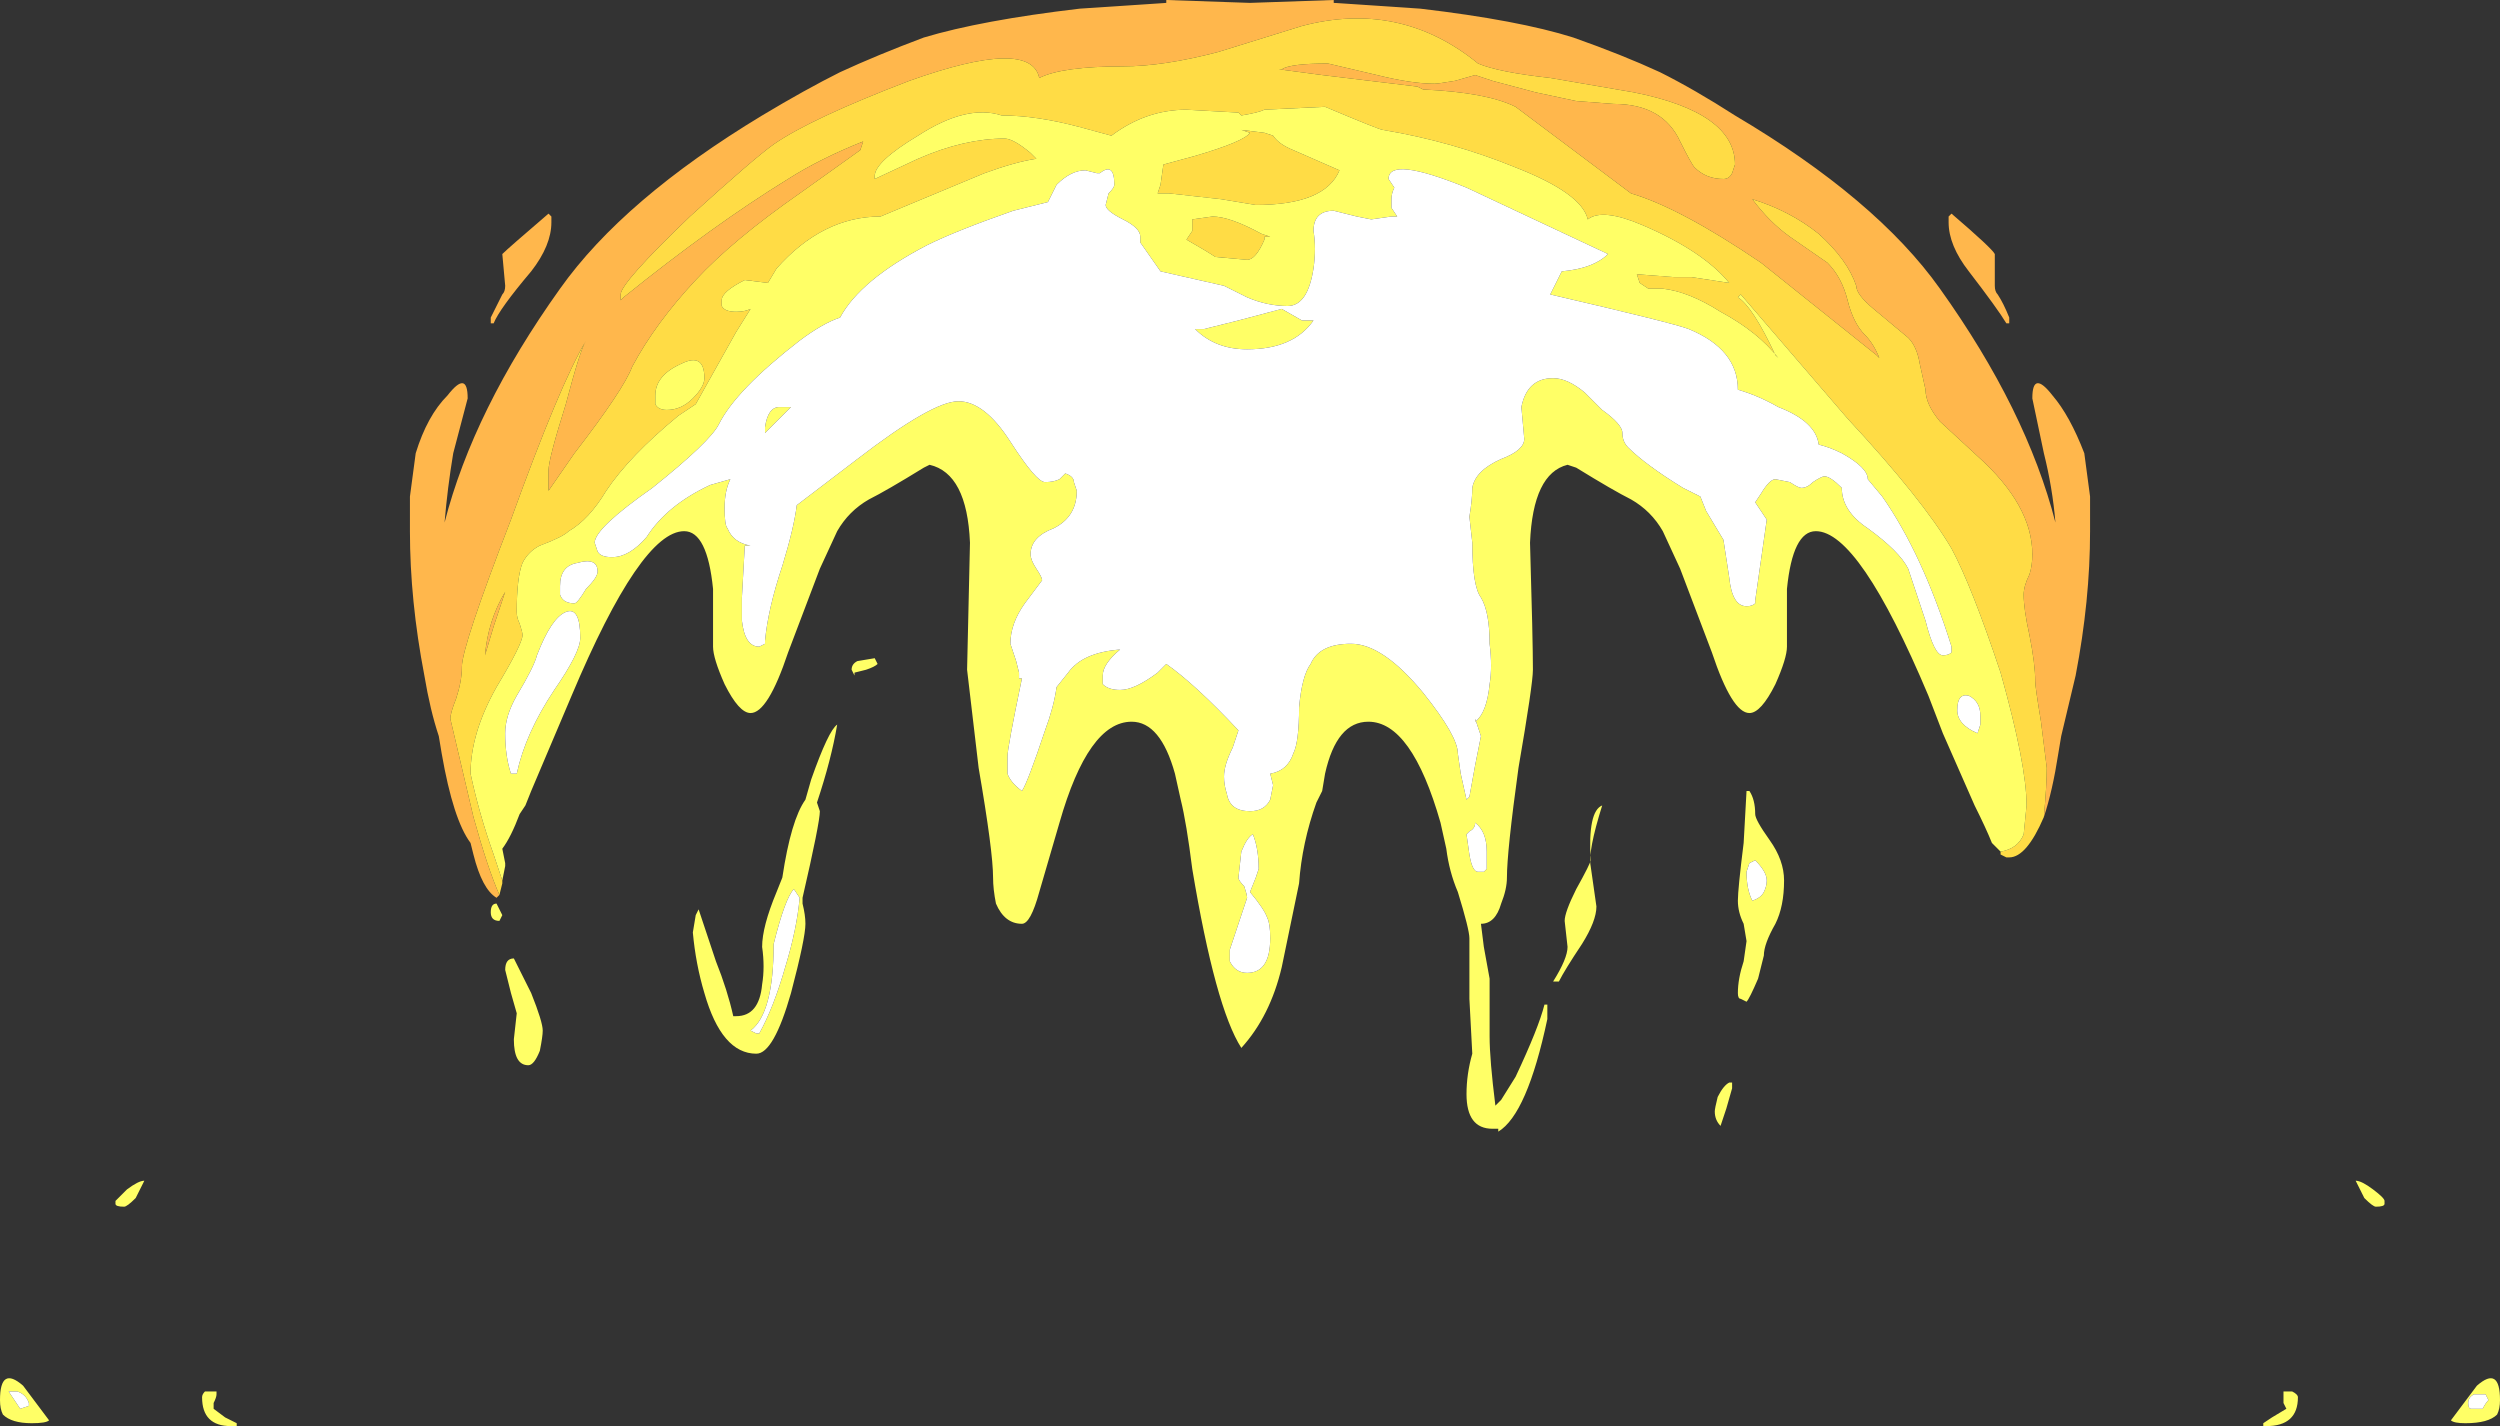 <?xml version="1.0" encoding="UTF-8" standalone="no"?>
<svg xmlns:ffdec="https://www.free-decompiler.com/flash" xmlns:xlink="http://www.w3.org/1999/xlink" ffdec:objectType="shape" height="24.7px" width="43.3px" xmlns="http://www.w3.org/2000/svg">
  <rect width="100%" height="100%" fill="#333333" stroke="none"/>
  <g transform="matrix(1.0, 0.0, 0.0, 1.0, 21.6, 23.65)">
    <path d="M12.2 -19.95 Q12.9 -19.35 12.95 -19.25 12.95 -19.05 12.95 -18.7 12.95 -18.6 13.0 -18.55 13.1 -18.4 13.2 -18.15 L13.2 -18.05 13.15 -18.05 Q13.0 -18.3 12.5 -18.95 12.15 -19.4 12.15 -19.8 L12.15 -19.9 12.2 -19.95 M-12.95 -8.15 L-13.0 -8.1 Q-13.25 -8.25 -13.4 -8.85 L-13.45 -9.05 Q-13.75 -9.45 -13.95 -10.6 L-14.0 -10.9 Q-14.15 -11.35 -14.25 -11.95 -14.5 -13.25 -14.5 -14.45 L-14.5 -15.05 -14.4 -15.8 Q-14.2 -16.45 -13.85 -16.8 -13.5 -17.25 -13.5 -16.75 L-13.75 -15.8 Q-13.85 -15.2 -13.9 -14.6 -13.4 -16.55 -11.9 -18.65 -10.8 -20.2 -8.4 -21.65 -7.65 -22.1 -7.05 -22.4 -6.4 -22.7 -5.6 -23.0 -4.6 -23.3 -2.9 -23.5 L-1.4 -23.6 -1.4 -23.65 0.05 -23.6 1.5 -23.65 1.5 -23.6 3.0 -23.5 Q4.7 -23.3 5.65 -23.0 6.5 -22.7 7.15 -22.4 7.75 -22.1 8.45 -21.65 10.9 -20.2 12.0 -18.65 13.5 -16.55 14.0 -14.6 13.95 -15.2 13.8 -15.8 L13.6 -16.75 Q13.6 -17.25 13.95 -16.8 14.25 -16.45 14.5 -15.8 L14.6 -15.05 14.6 -14.45 Q14.6 -13.25 14.35 -11.95 L14.1 -10.9 14.05 -10.6 Q13.95 -9.95 13.8 -9.5 13.85 -10.05 13.85 -10.35 L13.75 -11.15 Q13.65 -11.75 13.65 -11.85 13.65 -12.15 13.55 -12.65 13.45 -13.1 13.45 -13.35 13.45 -13.5 13.55 -13.7 13.6 -13.85 13.6 -14.05 13.6 -14.9 12.65 -15.75 L12.0 -16.35 Q11.75 -16.65 11.75 -16.9 L11.65 -17.35 Q11.6 -17.65 11.45 -17.8 L10.85 -18.3 Q10.55 -18.55 10.55 -18.7 10.4 -19.15 9.9 -19.6 9.4 -20.0 8.75 -20.2 9.05 -19.8 9.4 -19.55 L10.05 -19.1 Q10.3 -18.85 10.4 -18.45 10.5 -18.05 10.7 -17.85 10.85 -17.7 10.95 -17.45 L10.9 -17.5 8.9 -19.1 Q7.5 -20.05 6.65 -20.3 L4.65 -21.8 Q4.15 -22.05 3.05 -22.1 L2.95 -22.15 1.3 -22.35 0.55 -22.45 0.6 -22.45 Q0.75 -22.55 1.4 -22.55 L2.25 -22.35 Q2.85 -22.2 3.25 -22.2 3.3 -22.2 3.6 -22.25 L3.95 -22.35 4.25 -22.25 5.0 -22.05 5.7 -21.9 6.35 -21.85 Q7.2 -21.85 7.5 -21.2 7.7 -20.8 7.75 -20.75 7.95 -20.55 8.25 -20.55 8.35 -20.55 8.4 -20.65 L8.45 -20.8 Q8.45 -21.7 6.7 -22.05 L5.25 -22.3 Q4.35 -22.4 4.0 -22.55 2.65 -23.65 0.95 -23.2 L-0.5 -22.75 Q-1.45 -22.5 -2.15 -22.5 -3.2 -22.5 -3.6 -22.3 -3.75 -23.0 -5.85 -22.25 -7.55 -21.6 -8.2 -21.15 -8.55 -20.9 -9.65 -19.9 -10.85 -18.75 -10.85 -18.55 L-10.85 -18.45 -10.8 -18.5 Q-9.25 -19.75 -7.95 -20.55 -7.4 -20.9 -6.65 -21.2 L-6.7 -21.05 -7.75 -20.3 Q-8.9 -19.5 -9.55 -18.8 -10.25 -18.05 -10.65 -17.3 -10.8 -16.9 -11.65 -15.8 L-12.1 -15.15 -12.1 -15.5 Q-12.1 -15.7 -11.8 -16.65 -11.55 -17.6 -11.45 -17.75 -11.9 -17.0 -12.75 -14.65 -13.6 -12.45 -13.6 -12.1 -13.6 -11.85 -13.7 -11.55 -13.8 -11.3 -13.8 -11.2 L-13.4 -9.5 Q-13.15 -8.6 -12.95 -8.15 M-12.1 -19.95 L-12.05 -19.9 -12.05 -19.8 Q-12.05 -19.4 -12.4 -18.95 -12.95 -18.3 -13.05 -18.05 L-13.1 -18.05 -13.1 -18.15 -12.9 -18.55 Q-12.85 -18.6 -12.85 -18.7 L-12.9 -19.25 Q-12.8 -19.35 -12.1 -19.95 M-13.2 -12.3 Q-13.15 -12.9 -12.85 -13.4 L-13.05 -12.8 -13.2 -12.3" fill="#ffb74c" fill-rule="evenodd" stroke="none"/>
    <path d="M-12.95 -8.15 Q-13.15 -8.6 -13.4 -9.5 L-13.8 -11.2 Q-13.8 -11.3 -13.7 -11.55 -13.6 -11.85 -13.6 -12.1 -13.6 -12.45 -12.75 -14.65 -11.9 -17.0 -11.45 -17.75 -11.55 -17.6 -11.8 -16.65 -12.1 -15.7 -12.1 -15.5 L-12.1 -15.15 -11.65 -15.8 Q-10.8 -16.9 -10.65 -17.3 -10.25 -18.05 -9.55 -18.8 -8.9 -19.5 -7.75 -20.3 L-6.7 -21.05 -6.65 -21.2 Q-7.4 -20.9 -7.95 -20.55 -9.25 -19.75 -10.8 -18.5 L-10.85 -18.45 -10.85 -18.55 Q-10.85 -18.75 -9.65 -19.9 -8.55 -20.9 -8.2 -21.15 -7.55 -21.6 -5.85 -22.25 -3.75 -23.0 -3.6 -22.3 -3.2 -22.5 -2.15 -22.5 -1.45 -22.5 -0.5 -22.75 L0.95 -23.2 Q2.65 -23.65 4.0 -22.55 4.35 -22.4 5.25 -22.3 L6.7 -22.05 Q8.45 -21.7 8.45 -20.8 L8.4 -20.65 Q8.35 -20.55 8.25 -20.55 7.95 -20.55 7.75 -20.75 7.7 -20.8 7.5 -21.2 7.2 -21.85 6.35 -21.85 L5.7 -21.9 5.0 -22.05 4.25 -22.25 3.95 -22.35 3.6 -22.25 Q3.3 -22.2 3.25 -22.2 2.85 -22.2 2.25 -22.35 L1.4 -22.55 Q0.75 -22.55 0.6 -22.45 L0.55 -22.45 1.3 -22.35 2.95 -22.15 3.05 -22.1 Q4.15 -22.05 4.65 -21.8 L6.65 -20.3 Q7.5 -20.05 8.9 -19.1 L10.9 -17.5 10.95 -17.45 Q10.85 -17.7 10.7 -17.85 10.5 -18.05 10.4 -18.45 10.3 -18.85 10.05 -19.1 L9.4 -19.55 Q9.05 -19.8 8.75 -20.2 9.4 -20.0 9.9 -19.6 10.4 -19.15 10.55 -18.7 10.55 -18.55 10.85 -18.3 L11.45 -17.8 Q11.6 -17.65 11.65 -17.35 L11.75 -16.9 Q11.75 -16.65 12.0 -16.35 L12.65 -15.75 Q13.6 -14.9 13.6 -14.05 13.6 -13.85 13.55 -13.7 13.45 -13.5 13.45 -13.35 13.45 -13.1 13.55 -12.65 13.65 -12.15 13.65 -11.85 13.65 -11.75 13.75 -11.15 L13.85 -10.35 Q13.85 -10.05 13.8 -9.5 13.5 -8.8 13.2 -8.8 L13.15 -8.8 13.05 -8.85 13.05 -8.9 Q13.35 -8.95 13.45 -9.2 L13.5 -9.7 Q13.5 -10.4 13.05 -12.0 12.55 -13.5 12.2 -14.15 11.7 -15.0 10.4 -16.4 L8.55 -18.55 8.5 -18.5 Q8.75 -18.35 9.15 -17.5 L9.2 -17.45 Q8.85 -17.9 8.2 -18.25 7.65 -18.6 7.2 -18.65 L6.95 -18.65 6.8 -18.75 6.75 -18.9 7.4 -18.85 7.7 -18.85 8.35 -18.75 Q7.9 -19.3 6.85 -19.75 6.15 -20.05 5.9 -19.85 5.8 -20.3 4.65 -20.75 3.55 -21.2 2.35 -21.4 2.3 -21.4 1.35 -21.8 L0.3 -21.75 Q0.2 -21.7 -0.1 -21.65 L-0.15 -21.7 -1.05 -21.75 Q-1.75 -21.75 -2.35 -21.3 L-2.9 -21.45 Q-3.65 -21.65 -4.25 -21.65 -4.85 -21.85 -5.7 -21.3 -6.45 -20.85 -6.45 -20.6 L-6.45 -20.55 -5.7 -20.9 Q-4.9 -21.25 -4.2 -21.25 -4.05 -21.25 -3.75 -21.0 L-3.65 -20.9 Q-4.0 -20.85 -4.55 -20.65 L-6.35 -19.9 Q-7.35 -19.9 -8.15 -19.0 L-8.3 -18.75 -8.7 -18.8 Q-9.1 -18.6 -9.1 -18.45 L-9.1 -18.35 Q-9.05 -18.25 -8.85 -18.25 -8.7 -18.25 -8.6 -18.3 L-8.85 -17.9 -9.55 -16.65 -9.85 -16.45 Q-10.7 -15.75 -11.1 -15.15 -11.4 -14.65 -11.75 -14.45 -11.85 -14.35 -12.25 -14.2 -12.45 -14.1 -12.55 -13.9 -12.65 -13.65 -12.65 -13.05 -12.65 -12.95 -12.6 -12.85 -12.55 -12.7 -12.55 -12.65 -12.55 -12.5 -13.0 -11.75 -13.45 -10.95 -13.45 -10.25 -13.3 -9.55 -13.05 -8.85 L-12.9 -8.4 -12.9 -8.35 -12.95 -8.15 M0.3 -21.35 L0.45 -21.3 Q0.55 -21.15 0.8 -21.05 L1.6 -20.7 Q1.35 -20.1 0.15 -20.1 L-0.45 -20.2 -1.35 -20.3 -1.55 -20.3 -1.5 -20.45 -1.45 -20.8 -0.9 -20.95 Q-0.05 -21.2 0.05 -21.35 L-0.1 -21.4 0.3 -21.35 M0.3 -19.55 L0.3 -19.5 Q0.15 -19.15 0.0 -19.15 L-0.55 -19.2 Q-0.7 -19.3 -1.05 -19.5 L-0.95 -19.65 Q-0.95 -19.75 -0.95 -19.85 L-0.6 -19.9 Q-0.3 -19.9 0.25 -19.6 L0.4 -19.55 0.3 -19.55 M-9.4 -17.1 Q-9.4 -17.55 -9.8 -17.35 -10.25 -17.15 -10.25 -16.8 L-10.25 -16.65 Q-10.2 -16.55 -10.05 -16.55 -9.8 -16.55 -9.6 -16.75 -9.4 -16.95 -9.4 -17.1 M-13.2 -12.3 L-13.05 -12.8 -12.85 -13.4 Q-13.15 -12.9 -13.2 -12.3" fill="#ffdc45" fill-rule="evenodd" stroke="none"/>
    <path d="M13.05 -8.9 L12.9 -9.05 Q12.8 -9.3 12.6 -9.7 L12.05 -10.95 11.8 -11.6 Q10.6 -14.45 9.85 -14.45 9.45 -14.45 9.35 -13.45 L9.35 -12.45 Q9.35 -12.25 9.15 -11.8 8.9 -11.3 8.7 -11.3 8.4 -11.3 8.05 -12.35 L7.5 -13.8 7.2 -14.45 Q7.0 -14.8 6.65 -15.0 6.35 -15.15 5.7 -15.55 L5.55 -15.6 Q4.95 -15.45 4.9 -14.25 4.95 -12.55 4.95 -12.05 4.95 -11.8 4.7 -10.35 4.5 -8.9 4.5 -8.45 4.5 -8.25 4.4 -8.0 4.3 -7.65 4.05 -7.65 L4.1 -7.25 4.2 -6.7 4.2 -5.7 Q4.2 -5.3 4.3 -4.5 L4.4 -4.6 4.65 -5.0 Q5.05 -5.85 5.15 -6.25 L5.2 -6.25 5.2 -6.0 Q4.85 -4.35 4.35 -4.05 L4.35 -4.1 4.25 -4.1 Q3.8 -4.1 3.8 -4.7 3.8 -5.05 3.9 -5.4 L3.85 -6.35 3.85 -7.4 Q3.85 -7.55 3.65 -8.2 3.5 -8.55 3.45 -8.95 L3.35 -9.4 Q2.85 -11.15 2.1 -11.15 1.55 -11.15 1.35 -10.25 L1.3 -9.95 1.2 -9.75 Q0.95 -9.05 0.9 -8.35 L0.6 -6.9 Q0.4 -6.05 -0.1 -5.5 -0.55 -6.2 -0.95 -8.6 -1.05 -9.4 -1.15 -9.8 L-1.25 -10.25 Q-1.5 -11.15 -2.0 -11.15 -2.75 -11.15 -3.25 -9.4 L-3.6 -8.2 Q-3.75 -7.65 -3.9 -7.65 -4.2 -7.65 -4.35 -8.0 -4.4 -8.25 -4.4 -8.45 -4.4 -8.9 -4.65 -10.35 L-4.85 -12.05 -4.8 -14.25 Q-4.85 -15.45 -5.5 -15.6 L-5.6 -15.55 Q-6.25 -15.15 -6.55 -15.0 -6.9 -14.8 -7.1 -14.45 L-7.4 -13.8 -7.95 -12.35 Q-8.3 -11.3 -8.6 -11.3 -8.8 -11.3 -9.05 -11.8 -9.25 -12.25 -9.25 -12.45 L-9.25 -13.45 Q-9.35 -14.45 -9.75 -14.45 -10.5 -14.45 -11.7 -11.6 L-12.4 -9.95 -12.5 -9.7 -12.6 -9.55 Q-12.75 -9.15 -12.9 -8.95 L-12.85 -8.7 -12.85 -8.65 -12.9 -8.4 -13.05 -8.85 Q-13.3 -9.55 -13.45 -10.25 -13.45 -10.95 -13.0 -11.75 -12.55 -12.5 -12.55 -12.65 -12.55 -12.7 -12.6 -12.85 -12.65 -12.95 -12.65 -13.05 -12.65 -13.65 -12.55 -13.9 -12.45 -14.1 -12.25 -14.2 -11.85 -14.35 -11.75 -14.45 -11.4 -14.65 -11.1 -15.15 -10.7 -15.75 -9.85 -16.45 L-9.55 -16.65 -8.85 -17.9 -8.6 -18.3 Q-8.7 -18.25 -8.85 -18.25 -9.05 -18.25 -9.1 -18.35 L-9.1 -18.45 Q-9.1 -18.6 -8.7 -18.8 L-8.3 -18.75 -8.15 -19.0 Q-7.35 -19.9 -6.35 -19.9 L-4.55 -20.65 Q-4.0 -20.85 -3.65 -20.9 L-3.75 -21.0 Q-4.05 -21.25 -4.2 -21.25 -4.9 -21.25 -5.7 -20.9 L-6.45 -20.55 -6.45 -20.6 Q-6.45 -20.85 -5.7 -21.3 -4.85 -21.85 -4.25 -21.65 -3.65 -21.65 -2.9 -21.45 L-2.35 -21.3 Q-1.75 -21.75 -1.05 -21.75 L-0.15 -21.7 -0.1 -21.65 Q0.2 -21.7 0.3 -21.75 L1.35 -21.8 Q2.3 -21.4 2.35 -21.4 3.55 -21.2 4.65 -20.75 5.8 -20.3 5.9 -19.85 6.15 -20.05 6.85 -19.75 7.9 -19.3 8.35 -18.75 L7.7 -18.85 7.4 -18.85 6.75 -18.9 6.8 -18.75 6.95 -18.65 7.2 -18.65 Q7.65 -18.6 8.2 -18.25 8.85 -17.9 9.2 -17.45 L9.15 -17.5 Q8.75 -18.35 8.5 -18.5 L8.55 -18.55 10.4 -16.4 Q11.7 -15.0 12.2 -14.15 12.55 -13.5 13.05 -12.0 13.5 -10.4 13.5 -9.7 L13.45 -9.2 Q13.35 -8.95 13.05 -8.9 M0.3 -21.35 L-0.1 -21.4 0.05 -21.35 Q-0.05 -21.2 -0.9 -20.95 L-1.45 -20.8 -1.5 -20.45 -1.55 -20.3 -1.35 -20.3 -0.45 -20.2 0.15 -20.1 Q1.35 -20.1 1.6 -20.7 L0.8 -21.05 Q0.55 -21.15 0.45 -21.3 L0.3 -21.35 M5.25 -18.55 L5.45 -18.95 Q6.0 -19.0 6.25 -19.25 5.5 -19.6 3.8 -20.4 2.45 -20.95 2.45 -20.55 L2.55 -20.4 Q2.5 -20.3 2.5 -20.2 2.5 -20.1 2.5 -20.05 L2.6 -19.9 2.5 -19.9 2.15 -19.85 1.9 -19.9 1.5 -20.0 Q1.15 -20.0 1.15 -19.65 1.2 -19.35 1.15 -19.0 1.05 -18.35 0.7 -18.35 0.35 -18.35 0.0 -18.5 L-0.4 -18.7 -1.5 -18.95 -1.85 -19.45 -1.85 -19.55 Q-1.85 -19.7 -2.15 -19.85 -2.45 -20.0 -2.45 -20.1 L-2.4 -20.3 Q-2.3 -20.4 -2.3 -20.45 -2.3 -20.85 -2.55 -20.65 L-2.6 -20.65 -2.8 -20.7 Q-3.05 -20.7 -3.3 -20.45 -3.4 -20.25 -3.45 -20.15 L-4.05 -20.0 Q-5.05 -19.65 -5.55 -19.4 -6.7 -18.8 -7.05 -18.15 -7.35 -18.05 -7.75 -17.75 -8.85 -16.9 -9.15 -16.3 -9.3 -16.0 -10.3 -15.2 -11.3 -14.5 -11.3 -14.25 L-11.25 -14.1 Q-11.2 -14.0 -11.0 -14.0 -10.7 -14.0 -10.4 -14.35 -10.05 -14.9 -9.3 -15.25 L-8.95 -15.35 Q-9.05 -15.15 -9.05 -14.85 -9.05 -14.55 -9.0 -14.5 -8.9 -14.25 -8.6 -14.2 L-8.7 -14.2 -8.75 -13.3 -8.75 -12.9 Q-8.7 -12.45 -8.45 -12.45 L-8.35 -12.5 -8.35 -12.55 Q-8.3 -13.1 -8.05 -13.85 -7.85 -14.5 -7.8 -14.9 L-6.75 -15.7 Q-5.45 -16.7 -5.0 -16.7 -4.55 -16.7 -4.1 -16.0 -3.65 -15.3 -3.5 -15.3 -3.35 -15.3 -3.25 -15.35 L-3.15 -15.45 Q-3.0 -15.4 -3.0 -15.3 L-2.95 -15.15 Q-2.95 -14.7 -3.35 -14.5 -3.75 -14.35 -3.75 -14.05 -3.75 -13.95 -3.65 -13.8 -3.55 -13.65 -3.55 -13.6 L-3.85 -13.2 Q-4.1 -12.85 -4.1 -12.5 L-4.0 -12.2 -3.95 -12.0 -3.95 -11.9 -3.9 -11.9 Q-4.15 -10.7 -4.15 -10.55 L-4.15 -10.25 Q-4.1 -10.1 -3.9 -9.95 -3.8 -10.1 -3.5 -11.0 -3.35 -11.4 -3.3 -11.75 L-3.1 -12.0 Q-2.85 -12.35 -2.2 -12.4 -2.5 -12.15 -2.5 -11.95 L-2.5 -11.8 Q-2.4 -11.7 -2.2 -11.7 -1.95 -11.7 -1.55 -12.0 L-1.4 -12.15 Q-0.9 -11.8 -0.15 -11.0 L-0.25 -10.7 Q-0.4 -10.4 -0.4 -10.2 -0.4 -10.05 -0.35 -9.9 -0.3 -9.6 0.05 -9.6 0.3 -9.6 0.4 -9.8 L0.45 -10.05 0.4 -10.25 Q0.7 -10.3 0.8 -10.6 0.9 -10.8 0.9 -11.4 0.95 -11.95 1.1 -12.15 1.25 -12.5 1.8 -12.5 2.35 -12.5 3.05 -11.65 3.65 -10.9 3.65 -10.6 L3.7 -10.25 3.8 -9.8 3.85 -9.85 3.95 -10.4 4.05 -10.9 3.95 -11.2 3.95 -11.15 Q4.15 -11.3 4.2 -11.8 4.25 -12.1 4.2 -12.5 4.2 -13.05 4.05 -13.3 3.9 -13.5 3.9 -14.25 L3.85 -14.7 Q3.9 -15.0 3.9 -15.2 3.95 -15.5 4.4 -15.7 4.8 -15.85 4.8 -16.05 L4.75 -16.6 Q4.85 -17.1 5.3 -17.1 5.55 -17.1 5.85 -16.85 L6.15 -16.55 Q6.5 -16.3 6.5 -16.15 6.5 -16.0 6.6 -15.9 6.9 -15.6 7.55 -15.2 L7.85 -15.05 7.95 -14.8 8.25 -14.3 8.35 -13.65 Q8.4 -13.15 8.65 -13.15 8.75 -13.15 8.8 -13.2 L8.8 -13.25 9.0 -14.65 8.8 -14.95 8.9 -15.1 Q9.05 -15.35 9.15 -15.35 L9.4 -15.3 Q9.55 -15.2 9.6 -15.2 9.7 -15.2 9.8 -15.3 9.95 -15.4 10.0 -15.4 10.1 -15.4 10.3 -15.2 10.3 -14.8 10.75 -14.5 11.3 -14.1 11.45 -13.8 L11.75 -12.9 Q11.9 -12.3 12.05 -12.3 12.15 -12.3 12.2 -12.35 L12.2 -12.45 Q11.7 -14.05 11.0 -15.05 L10.75 -15.35 Q10.75 -15.55 10.3 -15.8 10.1 -15.9 9.9 -15.95 9.85 -16.35 9.2 -16.6 8.85 -16.8 8.5 -16.9 8.5 -17.6 7.65 -17.95 7.4 -18.05 5.25 -18.55 M0.3 -19.55 L0.4 -19.55 0.25 -19.6 Q-0.3 -19.9 -0.6 -19.9 L-0.95 -19.85 Q-0.95 -19.75 -0.95 -19.65 L-1.05 -19.5 Q-0.7 -19.3 -0.55 -19.2 L0.0 -19.15 Q0.15 -19.15 0.3 -19.5 L0.3 -19.55 M0.6 -18.3 L0.95 -18.1 1.15 -18.1 Q0.8 -17.6 0.0 -17.6 -0.55 -17.6 -0.9 -17.95 L-0.75 -17.95 -0.15 -18.1 0.6 -18.3 M8.6 -9.05 L8.65 -9.95 8.7 -9.95 Q8.8 -9.8 8.8 -9.55 8.8 -9.45 9.05 -9.1 9.3 -8.75 9.3 -8.4 9.3 -7.95 9.15 -7.65 8.95 -7.3 8.95 -7.1 L8.85 -6.7 Q8.7 -6.35 8.65 -6.3 L8.55 -6.35 Q8.5 -6.35 8.5 -6.45 8.5 -6.7 8.6 -7.0 L8.65 -7.35 8.6 -7.65 Q8.5 -7.85 8.5 -8.05 8.5 -8.25 8.6 -9.05 M5.95 -8.65 L6.05 -7.95 Q6.05 -7.7 5.8 -7.3 5.5 -6.85 5.4 -6.65 L5.3 -6.65 Q5.55 -7.05 5.55 -7.25 L5.5 -7.7 Q5.5 -7.85 5.7 -8.25 5.95 -8.7 5.95 -8.75 5.9 -9.6 6.15 -9.7 5.9 -8.9 5.95 -8.65 M3.85 -9.25 L3.8 -9.2 3.85 -8.85 Q3.9 -8.55 4.0 -8.55 L4.1 -8.55 4.15 -8.6 4.15 -8.9 Q4.15 -9.25 3.95 -9.4 3.95 -9.3 3.85 -9.25 M0.4 -7.4 Q0.4 -7.65 0.35 -7.75 0.3 -7.9 0.05 -8.2 L0.15 -8.45 0.2 -8.6 Q0.2 -8.95 0.1 -9.2 0.0 -9.15 -0.1 -8.9 L-0.15 -8.45 Q-0.15 -8.4 -0.05 -8.3 0.0 -8.15 0.0 -8.1 L-0.3 -7.2 -0.3 -7.0 Q-0.2 -6.8 0.0 -6.8 0.4 -6.8 0.4 -7.4 M9.0 -8.4 Q9.0 -8.55 8.8 -8.75 L8.7 -8.7 8.65 -8.55 Q8.65 -8.25 8.75 -8.05 8.9 -8.1 8.95 -8.2 9.0 -8.3 9.0 -8.4 M8.3 -4.45 L8.2 -4.15 Q8.1 -4.25 8.1 -4.4 8.1 -4.45 8.15 -4.65 8.25 -4.85 8.35 -4.9 L8.4 -4.9 8.4 -4.8 8.3 -4.45 M12.3 -11.35 Q12.3 -11.1 12.65 -10.95 L12.7 -11.1 12.7 -11.25 Q12.7 -11.5 12.5 -11.6 12.3 -11.65 12.3 -11.35 M19.7 -2.85 L19.7 -2.8 Q19.7 -2.75 19.55 -2.75 19.5 -2.75 19.35 -2.9 19.25 -3.1 19.2 -3.2 19.3 -3.2 19.5 -3.05 19.7 -2.9 19.7 -2.85 M21.4 0.75 Q21.45 0.65 21.5 0.6 L21.45 0.5 Q21.4 0.5 21.25 0.5 21.15 0.55 21.15 0.65 21.15 0.75 21.2 0.75 L21.4 0.75 M21.3 0.35 Q21.7 0.0 21.7 0.6 21.7 0.75 21.65 0.85 21.5 1.0 21.1 1.0 20.9 1.0 20.85 0.95 L21.3 0.35 M18.2 0.55 Q18.2 1.05 17.65 1.05 L17.6 1.05 17.6 1.0 17.75 0.9 18.0 0.75 17.95 0.65 17.95 0.5 Q17.95 0.35 17.95 0.45 L18.1 0.45 Q18.2 0.5 18.2 0.55 M-9.4 -17.1 Q-9.4 -16.95 -9.6 -16.75 -9.8 -16.55 -10.05 -16.55 -10.2 -16.55 -10.25 -16.65 L-10.25 -16.8 Q-10.25 -17.15 -9.8 -17.35 -9.4 -17.55 -9.4 -17.1 M-8.35 -16.25 Q-8.3 -16.6 -8.1 -16.6 L-7.9 -16.6 -8.35 -16.15 -8.35 -16.25 M-12.65 -11.6 Q-12.85 -11.25 -12.85 -10.95 -12.85 -10.55 -12.75 -10.25 L-12.65 -10.25 Q-12.5 -10.95 -12.0 -11.7 -11.55 -12.35 -11.55 -12.6 -11.55 -13.15 -11.8 -13.05 -12.05 -12.95 -12.3 -12.3 -12.35 -12.1 -12.65 -11.6 M-11.9 -13.5 L-11.9 -13.35 Q-11.85 -13.2 -11.65 -13.2 -11.6 -13.2 -11.45 -13.45 -11.25 -13.65 -11.25 -13.75 -11.25 -14.0 -11.6 -13.9 -11.9 -13.85 -11.9 -13.5 M-12.95 -7.7 Q-13.1 -7.7 -13.1 -7.85 -13.1 -8.0 -13.0 -8.0 L-12.9 -7.8 -12.95 -7.7 M-19.1 -3.2 Q-19.15 -3.1 -19.25 -2.9 -19.4 -2.75 -19.45 -2.75 -19.6 -2.75 -19.6 -2.8 L-19.6 -2.85 -19.4 -3.05 Q-19.2 -3.2 -19.1 -3.2 M-12.25 -5.45 Q-12.35 -5.2 -12.45 -5.2 -12.7 -5.2 -12.7 -5.65 L-12.65 -6.1 -12.75 -6.45 -12.85 -6.85 Q-12.85 -7.05 -12.7 -7.05 L-12.4 -6.45 Q-12.2 -5.95 -12.2 -5.8 -12.2 -5.7 -12.25 -5.45 M-6.4 -12.15 Q-6.45 -12.1 -6.6 -12.05 L-6.8 -12.0 -6.8 -11.95 -6.85 -12.05 Q-6.85 -12.15 -6.75 -12.2 L-6.45 -12.25 -6.4 -12.15 M-9.5 -7.9 L-9.2 -7.0 Q-9.0 -6.5 -8.9 -6.05 L-8.85 -6.05 Q-8.45 -6.05 -8.4 -6.6 -8.35 -6.9 -8.4 -7.25 -8.4 -7.6 -8.15 -8.2 L-8.05 -8.45 Q-7.9 -9.45 -7.65 -9.8 L-7.55 -10.15 Q-7.25 -11.0 -7.1 -11.1 -7.2 -10.5 -7.45 -9.75 L-7.4 -9.6 Q-7.4 -9.4 -7.7 -8.1 L-7.7 -8.0 Q-7.65 -7.8 -7.65 -7.65 -7.65 -7.4 -7.9 -6.45 -8.2 -5.4 -8.5 -5.4 -9.1 -5.4 -9.4 -6.45 -9.55 -6.95 -9.6 -7.5 L-9.55 -7.8 -9.5 -7.9 M-7.75 -8.1 L-7.85 -8.25 Q-8.0 -8.1 -8.2 -7.3 -8.2 -6.1 -8.6 -5.8 L-8.5 -5.75 -8.45 -5.75 Q-8.2 -6.2 -8.0 -6.9 -7.8 -7.55 -7.75 -8.1 M-17.85 0.5 Q-17.85 0.55 -17.9 0.65 L-17.9 0.75 -17.7 0.9 -17.5 1.0 -17.5 1.05 -17.6 1.05 Q-18.1 1.05 -18.1 0.55 -18.1 0.5 -18.05 0.45 L-17.85 0.45 Q-17.85 0.35 -17.85 0.5 M-21.45 0.45 L-21.25 0.75 -21.1 0.7 -21.1 0.65 Q-21.15 0.5 -21.3 0.45 -21.4 0.45 -21.45 0.45 M-21.55 0.85 Q-21.6 0.75 -21.6 0.6 -21.6 0.0 -21.2 0.35 L-20.75 0.95 Q-20.8 1.0 -21.05 1.0 -21.4 1.0 -21.55 0.85" fill="#ffff66" fill-rule="evenodd" stroke="none"/>
    <path d="M5.25 -18.55 Q7.4 -18.05 7.65 -17.95 8.5 -17.6 8.5 -16.9 8.85 -16.8 9.2 -16.6 9.85 -16.35 9.9 -15.95 10.1 -15.9 10.3 -15.8 10.75 -15.55 10.75 -15.35 L11.0 -15.05 Q11.7 -14.05 12.2 -12.45 L12.2 -12.35 Q12.15 -12.3 12.05 -12.3 11.9 -12.3 11.75 -12.9 L11.45 -13.8 Q11.3 -14.1 10.75 -14.5 10.3 -14.8 10.3 -15.2 10.1 -15.4 10.0 -15.4 9.95 -15.4 9.8 -15.3 9.7 -15.2 9.6 -15.2 9.55 -15.2 9.4 -15.3 L9.15 -15.35 Q9.05 -15.35 8.9 -15.1 L8.8 -14.95 9.0 -14.65 8.8 -13.25 8.8 -13.2 Q8.75 -13.15 8.65 -13.15 8.4 -13.15 8.35 -13.65 L8.25 -14.3 7.95 -14.8 7.85 -15.05 7.55 -15.2 Q6.9 -15.6 6.6 -15.9 6.5 -16.0 6.5 -16.15 6.5 -16.3 6.15 -16.55 L5.85 -16.85 Q5.55 -17.1 5.3 -17.1 4.85 -17.1 4.75 -16.6 L4.8 -16.05 Q4.8 -15.85 4.4 -15.7 3.95 -15.5 3.9 -15.2 3.9 -15.0 3.85 -14.7 L3.9 -14.25 Q3.9 -13.5 4.05 -13.3 4.2 -13.05 4.2 -12.5 4.25 -12.1 4.2 -11.8 4.15 -11.3 3.95 -11.15 L3.95 -11.2 4.05 -10.9 3.95 -10.4 3.85 -9.85 3.8 -9.8 3.7 -10.25 3.65 -10.6 Q3.65 -10.9 3.05 -11.65 2.35 -12.5 1.8 -12.5 1.25 -12.5 1.1 -12.15 0.95 -11.95 0.9 -11.4 0.9 -10.8 0.8 -10.6 0.7 -10.3 0.4 -10.25 L0.45 -10.05 0.4 -9.8 Q0.3 -9.6 0.05 -9.6 -0.3 -9.6 -0.35 -9.9 -0.4 -10.05 -0.4 -10.2 -0.4 -10.4 -0.25 -10.7 L-0.15 -11.0 Q-0.9 -11.8 -1.4 -12.15 L-1.55 -12.0 Q-1.95 -11.7 -2.2 -11.7 -2.4 -11.7 -2.5 -11.8 L-2.5 -11.95 Q-2.5 -12.15 -2.2 -12.4 -2.85 -12.35 -3.1 -12.0 L-3.3 -11.75 Q-3.35 -11.4 -3.5 -11.0 -3.8 -10.1 -3.9 -9.95 -4.1 -10.1 -4.15 -10.25 L-4.15 -10.55 Q-4.15 -10.7 -3.9 -11.9 L-3.95 -11.9 -3.95 -12.0 -4.0 -12.2 -4.1 -12.5 Q-4.1 -12.85 -3.85 -13.2 L-3.55 -13.6 Q-3.55 -13.65 -3.65 -13.8 -3.75 -13.95 -3.75 -14.05 -3.75 -14.35 -3.35 -14.5 -2.95 -14.7 -2.95 -15.15 L-3.0 -15.3 Q-3.0 -15.4 -3.15 -15.45 L-3.25 -15.35 Q-3.35 -15.3 -3.5 -15.3 -3.65 -15.3 -4.1 -16.0 -4.55 -16.7 -5.0 -16.7 -5.45 -16.7 -6.75 -15.7 L-7.8 -14.9 Q-7.85 -14.5 -8.05 -13.85 -8.3 -13.1 -8.35 -12.55 L-8.35 -12.5 -8.45 -12.45 Q-8.7 -12.45 -8.75 -12.9 L-8.75 -13.3 -8.7 -14.2 -8.6 -14.2 Q-8.9 -14.25 -9.0 -14.5 -9.05 -14.55 -9.05 -14.85 -9.05 -15.15 -8.95 -15.35 L-9.3 -15.25 Q-10.05 -14.9 -10.4 -14.35 -10.7 -14.0 -11.0 -14.0 -11.2 -14.0 -11.25 -14.1 L-11.3 -14.25 Q-11.3 -14.5 -10.3 -15.2 -9.3 -16.0 -9.15 -16.3 -8.85 -16.9 -7.75 -17.75 -7.35 -18.05 -7.05 -18.15 -6.7 -18.8 -5.55 -19.4 -5.05 -19.65 -4.05 -20.0 L-3.45 -20.15 Q-3.4 -20.25 -3.3 -20.45 -3.05 -20.7 -2.8 -20.7 L-2.6 -20.65 -2.55 -20.65 Q-2.3 -20.85 -2.3 -20.45 -2.3 -20.4 -2.4 -20.3 L-2.45 -20.1 Q-2.45 -20.0 -2.15 -19.85 -1.85 -19.7 -1.85 -19.55 L-1.85 -19.45 -1.5 -18.95 -0.4 -18.7 0.0 -18.5 Q0.35 -18.35 0.7 -18.35 1.05 -18.35 1.15 -19.0 1.2 -19.35 1.15 -19.65 1.15 -20.0 1.5 -20.0 L1.9 -19.9 2.15 -19.85 2.5 -19.9 2.6 -19.9 2.5 -20.05 Q2.5 -20.1 2.5 -20.2 2.5 -20.3 2.55 -20.4 L2.45 -20.55 Q2.45 -20.95 3.8 -20.4 5.5 -19.6 6.25 -19.25 6.0 -19.0 5.45 -18.95 L5.25 -18.55 M0.6 -18.3 L-0.15 -18.1 -0.75 -17.95 -0.9 -17.95 Q-0.55 -17.6 0.0 -17.6 0.8 -17.6 1.15 -18.1 L0.95 -18.1 0.6 -18.3 M9.0 -8.4 Q9.0 -8.3 8.95 -8.2 8.9 -8.1 8.75 -8.05 8.65 -8.25 8.65 -8.55 L8.7 -8.7 8.8 -8.75 Q9.0 -8.55 9.0 -8.4 M0.4 -7.4 Q0.4 -6.8 0.0 -6.8 -0.2 -6.8 -0.3 -7.0 L-0.3 -7.2 0.0 -8.1 Q0.0 -8.15 -0.05 -8.3 -0.15 -8.4 -0.15 -8.45 L-0.1 -8.9 Q0.0 -9.15 0.1 -9.2 0.2 -8.95 0.2 -8.6 L0.15 -8.45 0.05 -8.2 Q0.3 -7.9 0.35 -7.75 0.4 -7.65 0.4 -7.4 M3.85 -9.25 Q3.95 -9.3 3.95 -9.4 4.15 -9.25 4.15 -8.9 L4.15 -8.6 4.1 -8.55 4.0 -8.55 Q3.9 -8.55 3.85 -8.85 L3.8 -9.2 3.85 -9.25 M12.3 -11.35 Q12.3 -11.65 12.5 -11.6 12.7 -11.5 12.7 -11.25 L12.7 -11.1 12.65 -10.95 Q12.3 -11.1 12.3 -11.35 M21.4 0.75 L21.2 0.75 Q21.15 0.75 21.15 0.65 21.15 0.55 21.25 0.5 21.4 0.5 21.45 0.5 L21.5 0.6 Q21.45 0.65 21.4 0.75 M-8.35 -16.25 L-8.35 -16.15 -7.9 -16.6 -8.1 -16.6 Q-8.3 -16.6 -8.35 -16.25 M-11.9 -13.5 Q-11.9 -13.85 -11.6 -13.9 -11.25 -14.0 -11.25 -13.75 -11.25 -13.65 -11.45 -13.45 -11.6 -13.2 -11.65 -13.2 -11.85 -13.2 -11.9 -13.35 L-11.9 -13.5 M-12.65 -11.6 Q-12.35 -12.1 -12.3 -12.3 -12.05 -12.95 -11.8 -13.05 -11.55 -13.15 -11.55 -12.6 -11.55 -12.35 -12.0 -11.7 -12.5 -10.95 -12.65 -10.25 L-12.75 -10.25 Q-12.85 -10.55 -12.85 -10.95 -12.85 -11.25 -12.65 -11.6 M-7.75 -8.1 Q-7.8 -7.55 -8.0 -6.9 -8.2 -6.2 -8.45 -5.75 L-8.5 -5.75 -8.6 -5.8 Q-8.2 -6.1 -8.2 -7.3 -8.0 -8.1 -7.85 -8.25 L-7.75 -8.1 M-21.45 0.45 Q-21.4 0.45 -21.3 0.45 -21.15 0.5 -21.1 0.65 L-21.1 0.7 -21.25 0.75 -21.45 0.45" fill="#ffffff" fill-rule="evenodd" stroke="none"/>
  </g>
</svg>
